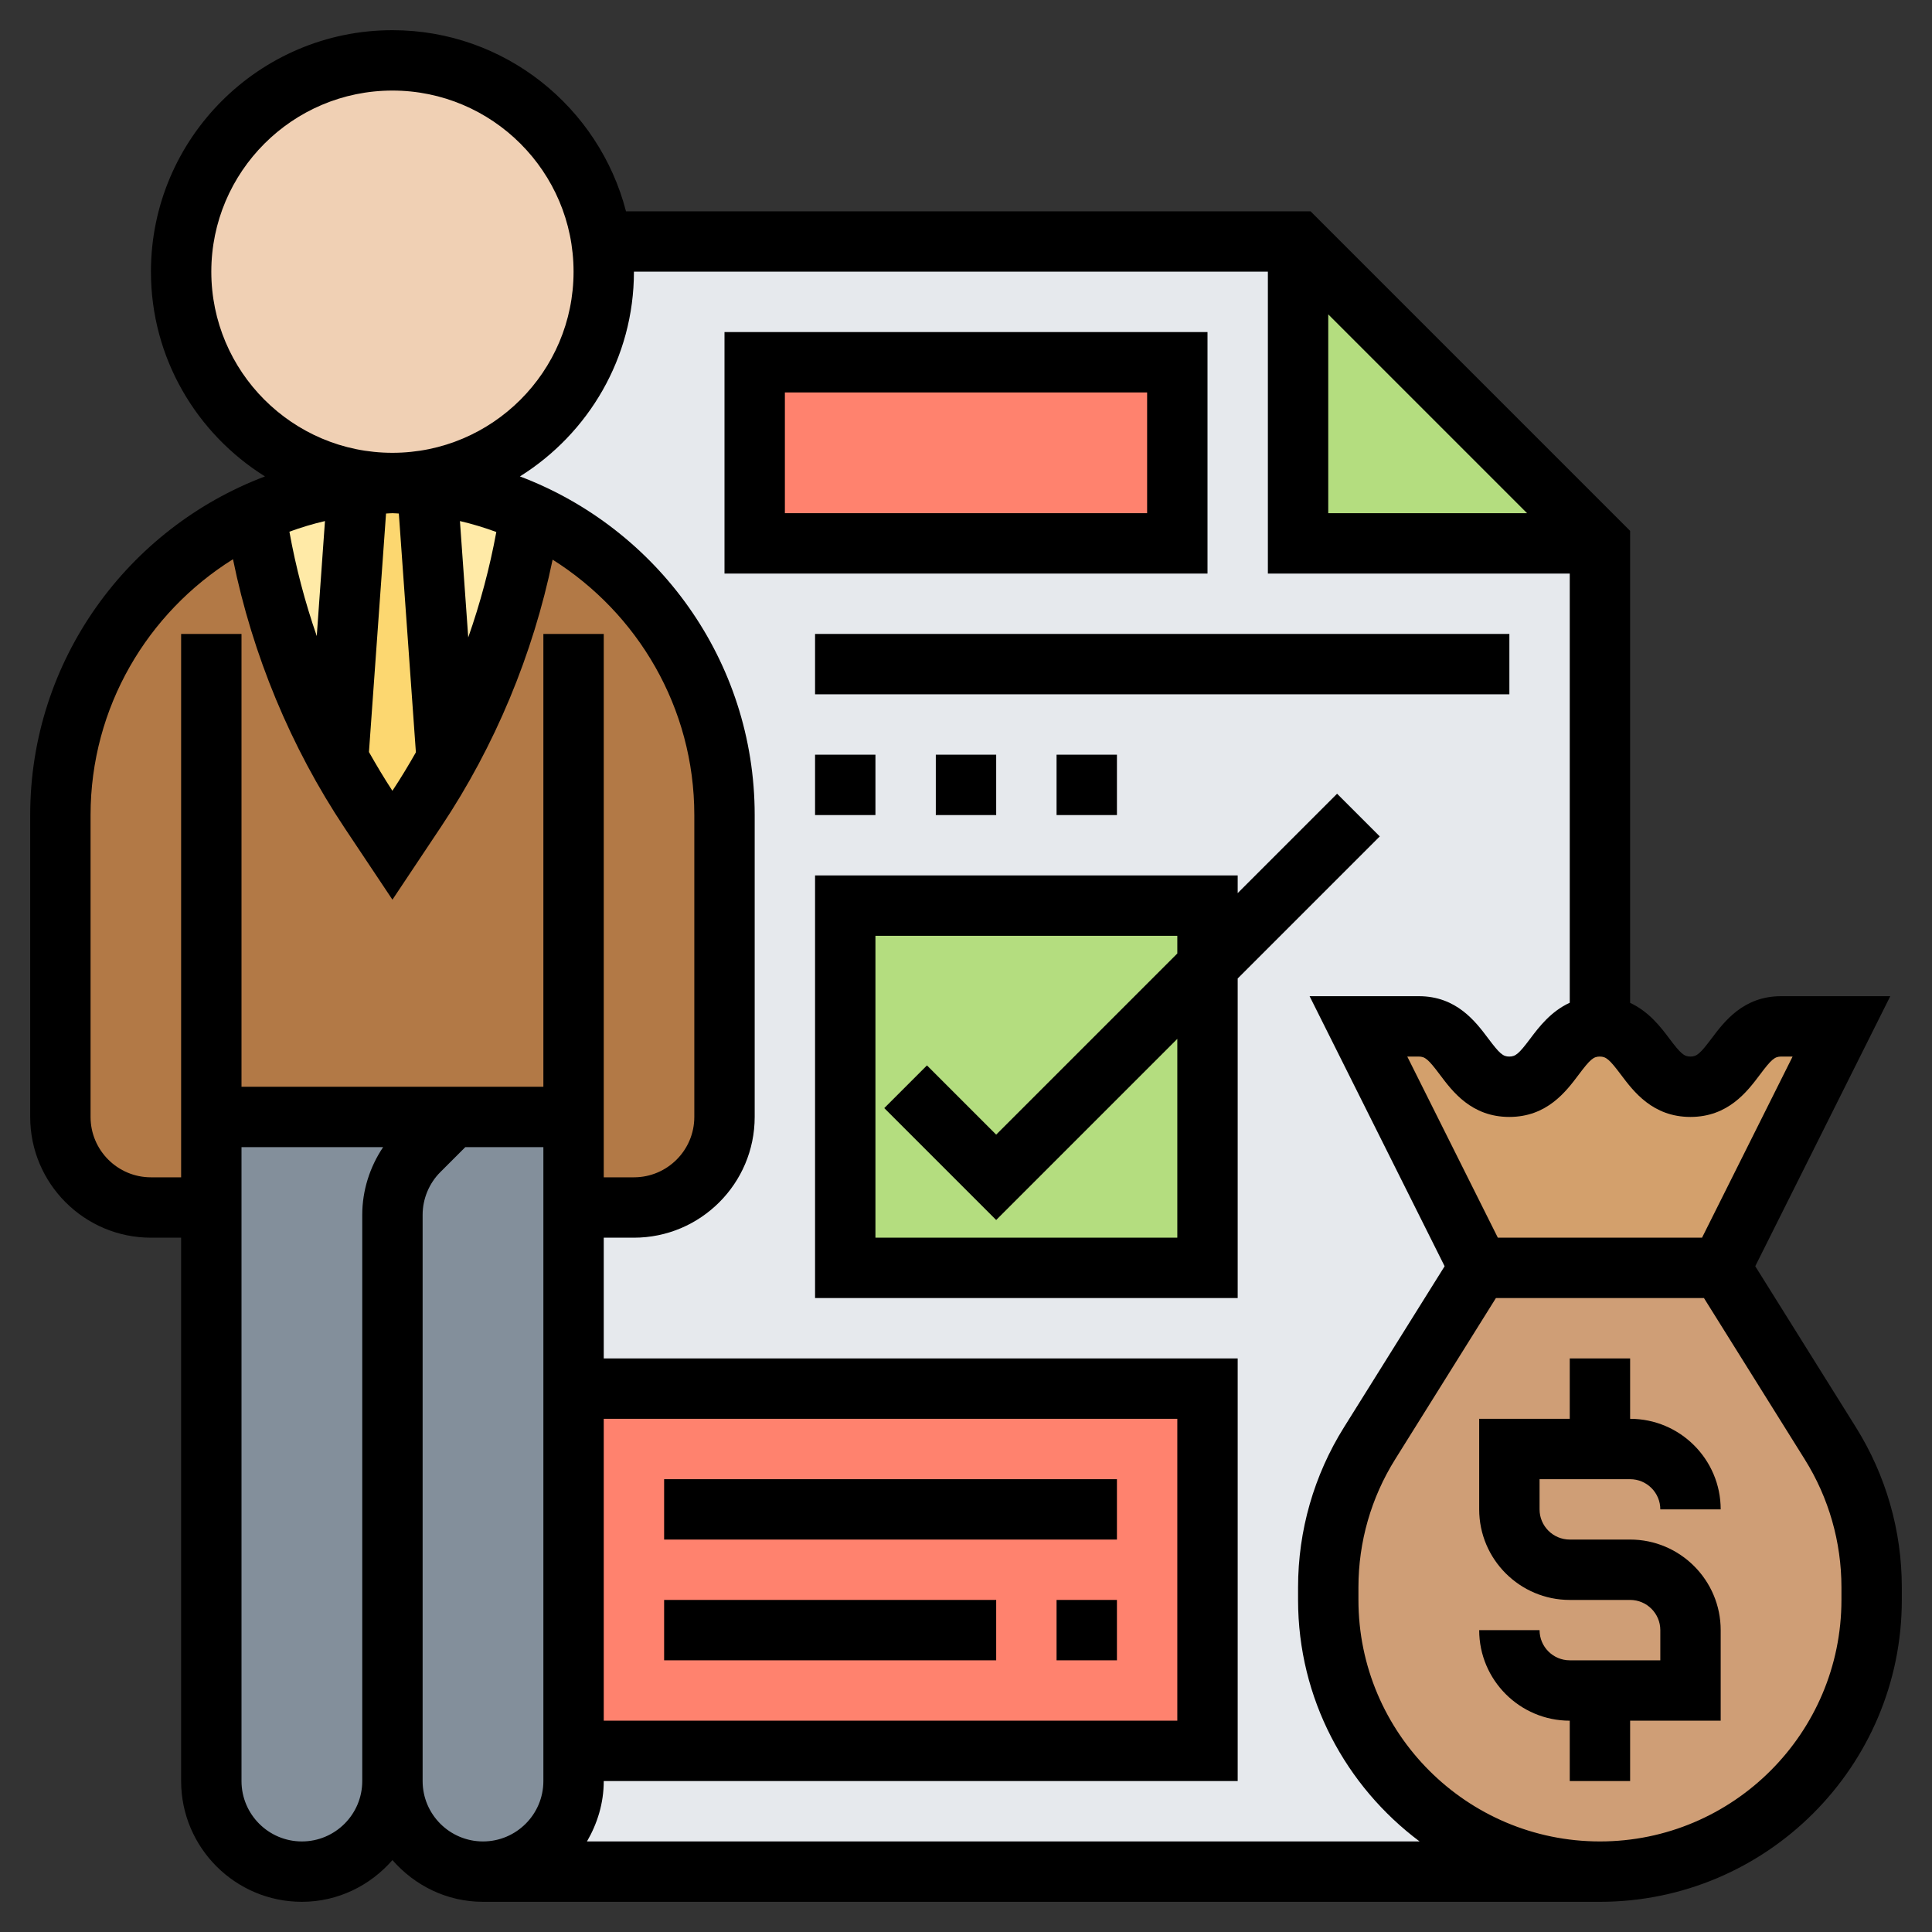 <svg id="Layer_5" enable-background="new 0 0 64 64" height="512" viewBox="0 0 64 64" width="512" xmlns="http://www.w3.org/2000/svg"><rect x="0" y="0" width="64" height="64" fill="#333333" stroke="none"/><path d="m43 18v-10h-23.07-.01c.06.32.08.66.08 1 0 3.87-3.13 7-7 7l2 46h38v-28-16z" fill="#e6e9ed"/><path d="m19 46h21v12h-21z" fill="#ff826e"/><path d="m62 52.58v.42c0 2.48-1.01 4.74-2.64 6.36-1.62 1.63-3.88 2.64-6.36 2.64-4.97 0-9-4.03-9-9v-.42c0-1.69.47-3.34 1.37-4.77l3.63-5.81h8l3.63 5.81c.9 1.43 1.37 3.08 1.37 4.77z" fill="#cf9e76"/><path d="m61 34-4 8h-8l-4-8h2c1.5 0 1.5 2 3 2s1.5-2 2.99-2h.01c1.5.01 1.5 2 3 2s1.5-2 3-2z" fill="#d3a06c"/><path d="m53 18h-10v-10z" fill="#b4dd7f"/><path d="m40 32v10h-12v-12h12z" fill="#b4dd7f"/><path d="m25 12h14v6h-14z" fill="#ff826e"/><path d="m19 37h-4-8v3h-2c-1.66 0-3-1.34-3-3v-10c0-3.04 1.23-5.79 3.22-7.78.93-.93 2.02-1.69 3.24-2.24.41 2.86 1.34 5.62 2.74 8.15.32.6.67 1.18 1.05 1.75l.75 1.12.79-1.18c.36-.54.69-1.09 1.01-1.66v-.01c1.41-2.53 2.35-5.29 2.77-8.16 3.8 1.74 6.43 5.56 6.43 10.01v10c0 1.66-1.34 3-3 3h-2z" fill="#b27946"/><path d="m19.92 8c.06.32.08.66.08 1 0 3.87-3.13 7-7 7s-7-3.13-7-7 3.13-7 7-7c3.53 0 6.44 2.6 6.92 6z" fill="#f0d0b4"/><path d="m19 58v1c0 1.66-1.34 3-3 3-.83 0-1.58-.34-2.12-.88s-.88-1.29-.88-2.12v-18-.76c0-.79.32-1.56.88-2.12l1.12-1.12h4v3 6z" fill="#838f9b"/><path d="m17.57 16.99c-.42 2.87-1.36 5.63-2.77 8.16l-.65-9.09c1.21.12 2.36.45 3.42.93z" fill="#ffeaa7"/><path d="m15 37-1.12 1.12c-.56.56-.88 1.33-.88 2.12v.76 18c0 .83-.34 1.58-.88 2.12s-1.29.88-2.12.88c-1.66 0-3-1.34-3-3v-19-3z" fill="#838f9b"/><path d="m14.15 16.06.65 9.09v.01c-.32.57-.65 1.12-1.01 1.66l-.79 1.18-.75-1.12c-.38-.57-.73-1.15-1.05-1.75l.65-9.07c.38-.04.76-.06 1.15-.06s.77.02 1.15.06z" fill="#fcd770"/><path d="m11.85 16.06-.65 9.07c-1.4-2.53-2.33-5.29-2.74-8.15 1.05-.48 2.19-.8 3.39-.92z" fill="#ffeaa7"/><path d="m54 49c.551 0 1 .448 1 1h2c0-1.654-1.346-3-3-3v-2h-2v2h-3v3c0 1.654 1.346 3 3 3h2c.551 0 1 .448 1 1v1h-3c-.551 0-1-.448-1-1h-2c0 1.654 1.346 3 3 3v2h2v-2h3v-3c0-1.654-1.346-3-3-3h-2c-.551 0-1-.448-1-1v-1z"/><path d="m61.48 47.281-3.335-5.336 4.473-8.945h-3.618c-1.25 0-1.883.843-2.301 1.399-.379.505-.491.601-.701.601s-.323-.096-.702-.601c-.286-.382-.679-.891-1.296-1.178v-15.635l-10.586-10.586h-22.677c-.892-3.445-4.018-6-7.737-6-4.411 0-8 3.589-8 8 0 2.86 1.514 5.367 3.777 6.782-4.536 1.714-7.777 6.089-7.777 11.218v10c0 2.206 1.794 4 4 4h1v18c0 2.206 1.794 4 4 4 1.2 0 2.266-.542 3-1.382.734.84 1.8 1.382 3 1.382h37c5.514 0 10-4.486 10-10v-.419c0-1.877-.526-3.709-1.52-5.3zm-5.482-10.281c1.25 0 1.882-.842 2.301-1.399.378-.505.49-.601.701-.601h.382l-3 6h-6.764l-3-6h.382c.209 0 .32.096.698.6.418.558 1.049 1.4 2.299 1.4s1.881-.843 2.299-1.4c.378-.504.489-.6.698-.6.211 0 .323.096.702.601.419.557 1.051 1.399 2.302 1.399zm-11.998-26.586 6.586 6.586h-6.586zm-37-1.414c0-3.309 2.691-6 6-6s6 2.691 6 6-2.691 6-6 6-6-2.691-6-6zm2.587 8.613c.383-.14.775-.259 1.178-.352l-.272 3.809c-.391-1.128-.695-2.285-.906-3.457zm3.201-.602c.071-.002.14-.011.212-.011s.141.009.212.011l.565 7.911c-.247.433-.503.86-.778 1.274-.274-.418-.53-.848-.777-1.284zm2.723 4.104-.275-3.854c.412.095.813.218 1.205.362-.218 1.184-.53 2.353-.93 3.492zm-10.511 17.885c-1.103 0-2-.897-2-2v-10c0-3.574 1.891-6.707 4.718-8.475.646 3.168 1.912 6.224 3.703 8.91l1.579 2.368 1.618-2.427c1.777-2.665 3.038-5.695 3.688-8.837 2.814 1.771 4.694 4.897 4.694 8.461v10c0 1.103-.897 2-2 2h-1v-18h-2v15h-10v-15h-2v18zm15 8h19v10h-19zm-10 14c-1.103 0-2-.897-2-2v-21h4.692c-.444.658-.692 1.443-.692 2.242v.758 18c0 1.103-.897 2-2 2zm4-2v-18-.758c0-.526.213-1.042.586-1.414l.828-.828h2.586v21c0 1.103-.897 2-2 2s-2-.897-2-2zm5.444 2c.344-.591.556-1.268.556-2h21v-14h-21v-4h1c2.206 0 4-1.794 4-4v-10c0-5.129-3.241-9.504-7.777-11.218 2.263-1.415 3.777-3.922 3.777-6.782h21v10h10v14.217c-.622.286-1.016.799-1.304 1.183-.378.504-.489.6-.699.6-.209 0-.32-.096-.698-.6-.418-.557-1.049-1.4-2.299-1.4h-3.618l4.473 8.946-3.334 5.335c-.995 1.591-1.521 3.423-1.521 5.3v.419c0 3.273 1.588 6.175 4.026 8zm41.556-8c0 4.411-3.589 8-8 8s-8-3.589-8-8v-.419c0-1.501.42-2.967 1.216-4.239l3.338-5.342h6.892l3.338 5.342c.796 1.272 1.216 2.738 1.216 4.239z"/><path d="m45.707 27.707-1.414-1.414-3.293 3.293v-.586h-14v14h14v-10.586zm-6.707 13.293h-10v-10h10v.586l-6 6-2.293-2.293-1.414 1.414 3.707 3.707 6-6z"/><path d="m40 11h-16v8h16zm-2 6h-12v-4h12z"/><path d="m22 49h15v2h-15z"/><path d="m22 53h11v2h-11z"/><path d="m35 53h2v2h-2z"/><path d="m27 21h23v2h-23z"/><path d="m35 25h2v2h-2z"/><path d="m31 25h2v2h-2z"/><path d="m27 25h2v2h-2z"/></svg>